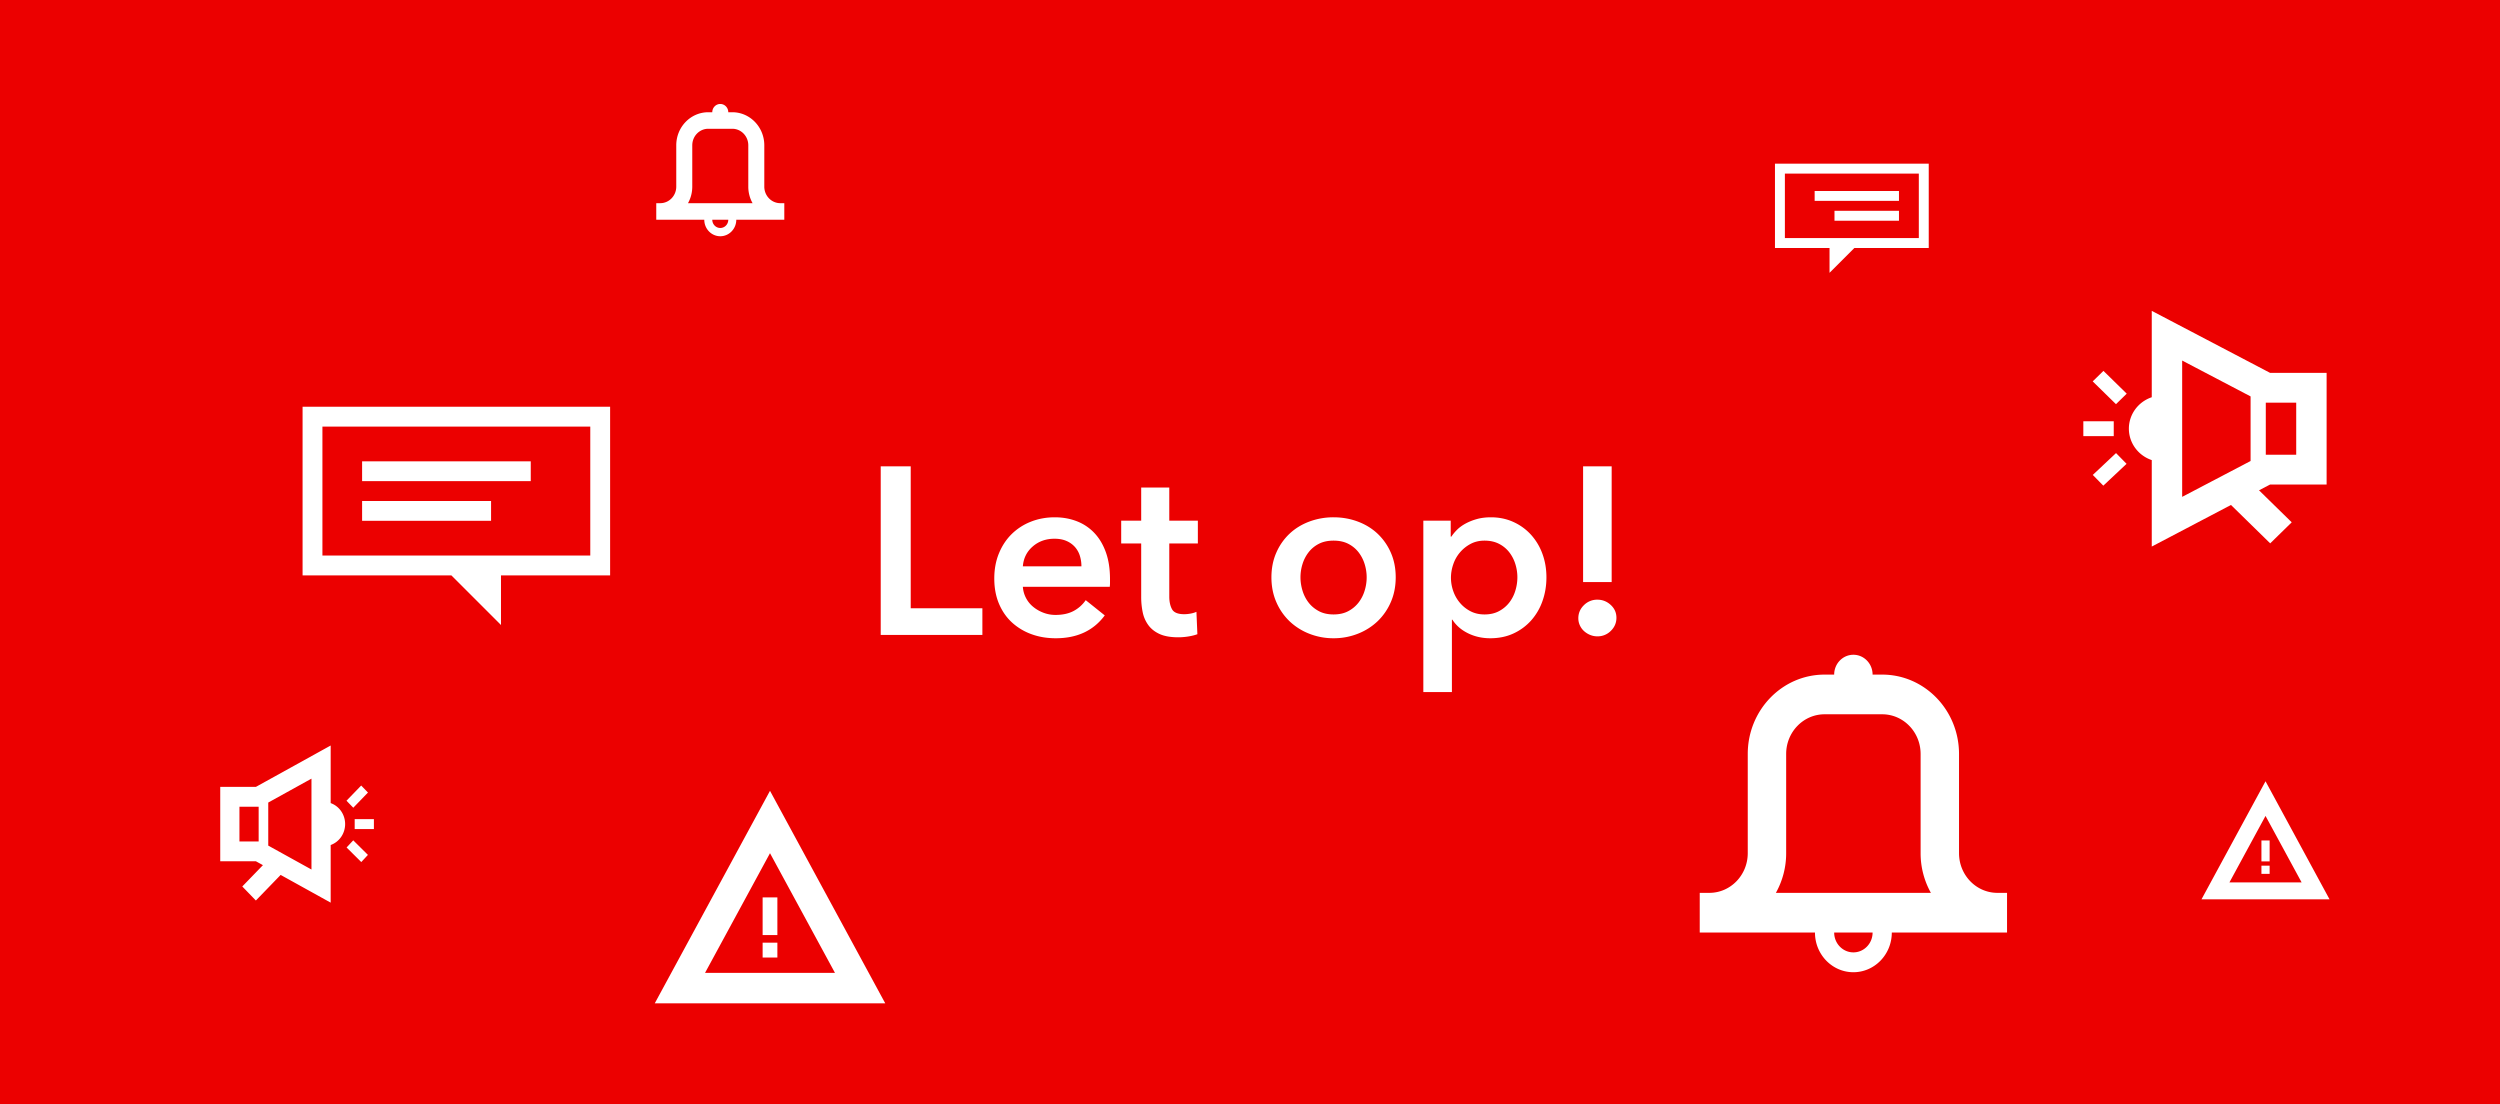 <svg viewBox="0 0 378 167" preserveAspectRatio="xMidYMid slice" xmlns="http://www.w3.org/2000/svg">
  <g fill="none" fill-rule="evenodd">
    <path fill="#EC0000" d="M0 0h378v167H0z"/>
    <g fill="#FFF" fill-rule="nonzero">
      <path
        d="M133.164 70.512h4.536v21.456h10.836V96h-15.372zM167.832 87.576v.576c0 .192-.012.384-.036.576h-13.14a4.279 4.279 0 0 0 1.584 3.042c.456.372.972.666 1.548.882a5.085 5.085 0 0 0 1.8.324c1.08 0 1.992-.198 2.736-.594a5.125 5.125 0 0 0 1.836-1.638l2.88 2.304c-1.704 2.304-4.176 3.456-7.416 3.456-1.344 0-2.58-.21-3.708-.63a8.75 8.75 0 0 1-2.934-1.782c-.828-.768-1.476-1.71-1.944-2.826-.468-1.116-.702-2.382-.702-3.798 0-1.392.234-2.658.702-3.798.468-1.14 1.11-2.112 1.926-2.916a8.615 8.615 0 0 1 2.898-1.872c1.116-.444 2.322-.666 3.618-.666 1.2 0 2.31.198 3.33.594a7.221 7.221 0 0 1 2.646 1.764c.744.78 1.326 1.752 1.746 2.916.42 1.164.63 2.526.63 4.086Zm-4.32-1.944c0-.552-.078-1.08-.234-1.584a3.625 3.625 0 0 0-.738-1.332 3.603 3.603 0 0 0-1.278-.918c-.516-.228-1.122-.342-1.818-.342-1.296 0-2.394.39-3.294 1.17-.9.78-1.398 1.782-1.494 3.006h8.856ZM169.524 82.176V78.72h3.024v-5.004h4.248v5.004h4.32v3.456h-4.32v8.028c0 .768.138 1.404.414 1.908.276.504.894.756 1.854.756.288 0 .6-.03.936-.09.336-.06.636-.15.9-.27l.144 3.384c-.384.144-.84.258-1.368.342a9.633 9.633 0 0 1-1.512.126c-1.152 0-2.088-.162-2.808-.486-.72-.324-1.29-.768-1.71-1.332a4.931 4.931 0 0 1-.864-1.944 11.303 11.303 0 0 1-.234-2.358v-8.064h-3.024ZM196.632 87.288c0 .672.102 1.344.306 2.016.204.672.51 1.272.918 1.8.408.528.924.96 1.548 1.296.624.336 1.368.504 2.232.504.864 0 1.608-.168 2.232-.504a4.805 4.805 0 0 0 1.548-1.296 5.552 5.552 0 0 0 .918-1.8 6.731 6.731 0 0 0 0-4.014 5.584 5.584 0 0 0-.918-1.782 4.61 4.61 0 0 0-1.548-1.278c-.624-.324-1.368-.486-2.232-.486-.864 0-1.608.162-2.232.486a4.61 4.61 0 0 0-1.548 1.278 5.584 5.584 0 0 0-.918 1.782 6.731 6.731 0 0 0-.306 1.998Zm-4.392 0c0-1.368.246-2.61.738-3.726a8.712 8.712 0 0 1 1.998-2.862c.84-.792 1.836-1.404 2.988-1.836a10.371 10.371 0 0 1 3.672-.648c1.296 0 2.52.216 3.672.648 1.152.432 2.148 1.044 2.988 1.836a8.712 8.712 0 0 1 1.998 2.862c.492 1.116.738 2.358.738 3.726 0 1.368-.246 2.616-.738 3.744a8.866 8.866 0 0 1-1.998 2.898 9.125 9.125 0 0 1-2.988 1.89 9.885 9.885 0 0 1-3.672.684 9.885 9.885 0 0 1-3.672-.684 9.125 9.125 0 0 1-2.988-1.89 8.866 8.866 0 0 1-1.998-2.898c-.492-1.128-.738-2.376-.738-3.744ZM229.428 87.288c0-.672-.102-1.338-.306-1.998a5.584 5.584 0 0 0-.918-1.782 4.61 4.61 0 0 0-1.548-1.278c-.624-.324-1.356-.486-2.196-.486-.792 0-1.5.168-2.124.504a5.441 5.441 0 0 0-2.61 3.096 6.241 6.241 0 0 0-.342 2.016c0 .672.114 1.338.342 1.998a5.57 5.57 0 0 0 1.008 1.782c.444.528.978.954 1.602 1.278.624.324 1.332.486 2.124.486.84 0 1.572-.168 2.196-.504a4.805 4.805 0 0 0 1.548-1.296 5.552 5.552 0 0 0 .918-1.8 6.909 6.909 0 0 0 .306-2.016Zm-10.08-8.568v2.412h.108c.216-.336.498-.678.846-1.026s.774-.66 1.278-.936a8.2 8.2 0 0 1 1.71-.684c.636-.18 1.35-.27 2.142-.27 1.224 0 2.352.234 3.384.702a8.076 8.076 0 0 1 2.664 1.926 8.698 8.698 0 0 1 1.728 2.88c.408 1.104.612 2.292.612 3.564 0 1.272-.198 2.466-.594 3.582a8.785 8.785 0 0 1-1.692 2.916 8.142 8.142 0 0 1-2.664 1.98c-1.044.492-2.226.738-3.546.738-1.224 0-2.346-.252-3.366-.756s-1.806-1.188-2.358-2.052h-.072v10.944h-4.32V78.72h4.14ZM238.644 93.48c0-.768.282-1.428.846-1.98a2.804 2.804 0 0 1 2.034-.828c.768 0 1.44.264 2.016.792.576.528.864 1.176.864 1.944s-.282 1.428-.846 1.98a2.804 2.804 0 0 1-2.034.828c-.384 0-.75-.072-1.098-.216a3.131 3.131 0 0 1-.918-.576 2.677 2.677 0 0 1-.63-.864 2.533 2.533 0 0 1-.234-1.08Zm5.04-5.472h-4.32V70.512h4.32v17.496Z"/>
    </g>
    <path
      d="M325.346 47v13.061c-2.071.7-3.46 2.609-3.46 4.753 0 2.145 1.389 4.053 3.46 4.754V82.64l11.978-6.289 5.931 5.805 3.253-3.184-4.943-4.837 1.679-.878h8.54V56.382h-8.54L325.346 47Zm4.598 7.515 10.345 5.422v9.766l-10.345 5.422v-20.61Zm-10 13.99-3.515 3.305 1.593 1.622 3.515-3.303-1.592-1.623Zm22.644-7.622h4.599v7.874h-4.599v-7.875ZM315 63.694v2.25h4.598v-2.25H315Zm3.043-7.618-1.626 1.59 3.52 3.445 1.625-1.59-3.52-3.445ZM49.998 112.72v8.708c1.308.466 2.186 1.739 2.186 3.168 0 1.43-.878 2.702-2.186 3.17v8.714l-7.565-4.192-3.746 3.87-2.054-2.123 3.121-3.225-1.06-.585H33.3v-11.25h5.394l11.304-6.255Zm-2.904 5.01-6.534 3.615v6.51l6.534 3.615v-13.74Zm6.316 9.327 2.22 2.203-1.006 1.082-2.22-2.203 1.006-1.082Zm-14.302-5.082h-2.904v5.25h2.904v-5.25Zm17.425 1.875v1.5h-2.905v-1.5h2.905Zm-1.922-5.079 1.026 1.06-2.222 2.297-1.027-1.06 2.223-2.297ZM106.486 33.22h-7.26v-2.5h.605c1.337 0 2.42-1.12 2.42-2.5v-6.25c0-2.761 2.167-5 4.84-5h.605c0-.69.542-1.25 1.21-1.25.669 0 1.21.56 1.21 1.25h.606c2.673 0 4.84 2.239 4.84 5v6.25c0 1.38 1.083 2.5 2.42 2.5h.605v2.5h-7.26c0 1.38-1.084 2.5-2.42 2.5-1.337 0-2.42-1.12-2.42-2.5Zm1.21 0c0 .69.542 1.25 1.21 1.25.669 0 1.21-.56 1.21-1.25h-2.42Zm-3.025-11.25v6.25c0 .91-.235 1.765-.647 2.5h9.765a5.104 5.104 0 0 1-.647-2.5v-6.25c0-1.38-1.084-2.5-2.42-2.5h-3.63c-1.337 0-2.42 1.12-2.42 2.5ZM80.25 72.75h-25.5v-3h25.5v3Zm-6 3h-19.5v3h19.5v-3Zm18-14.25V87h-16.5v7.5l-7.5-7.5h-22.5V61.5h46.5Zm-3 3h-40.5V84h40.5V64.5ZM274.375 30.375h12.75v-1.5h-12.75v1.5Zm3 1.5h9.75v1.5h-9.75v-1.5Zm-9-7.125V37.5h8.25v3.75l3.75-3.75h11.25V24.75h-23.25Zm1.5 1.5h20.25V36h-20.25v-9.75ZM274.424 141H257v-6h1.452c3.208 0 5.808-2.686 5.808-6v-15c0-6.627 5.2-12 11.616-12h1.452c0-1.657 1.3-3 2.904-3 1.604 0 2.904 1.343 2.904 3h1.452c6.416 0 11.617 5.373 11.617 12v15c0 3.314 2.6 6 5.808 6h1.452v6H286.04c0 3.314-2.6 6-5.809 6-3.207 0-5.808-2.686-5.808-6Zm2.904 0c0 1.657 1.3 3 2.904 3 1.604 0 2.904-1.343 2.904-3h-5.808Zm-7.26-27v15a12.25 12.25 0 0 1-1.554 6h23.437a12.25 12.25 0 0 1-1.554-6v-15c0-3.314-2.6-6-5.809-6h-8.712c-3.207 0-5.808 2.686-5.808 6ZM116.424 119.571l17.425 32.13H99l17.424-32.13Zm0 9.432-9.821 18.092h19.643l-9.822-18.092Zm1.115 13.532v2.246h-2.23v-2.246h2.23Zm0-6.852v5.7h-2.23v-5.7h2.23ZM342.547 118.127l9.68 17.85h-19.36l9.68-17.85Zm0 5.24-5.456 10.051h10.913l-5.457-10.051Zm.62 7.518v1.247h-1.239v-1.247h1.239Zm0-3.807v3.167h-1.239v-3.167h1.239Z"
      fill="#FFF"/>
  </g>
</svg>
